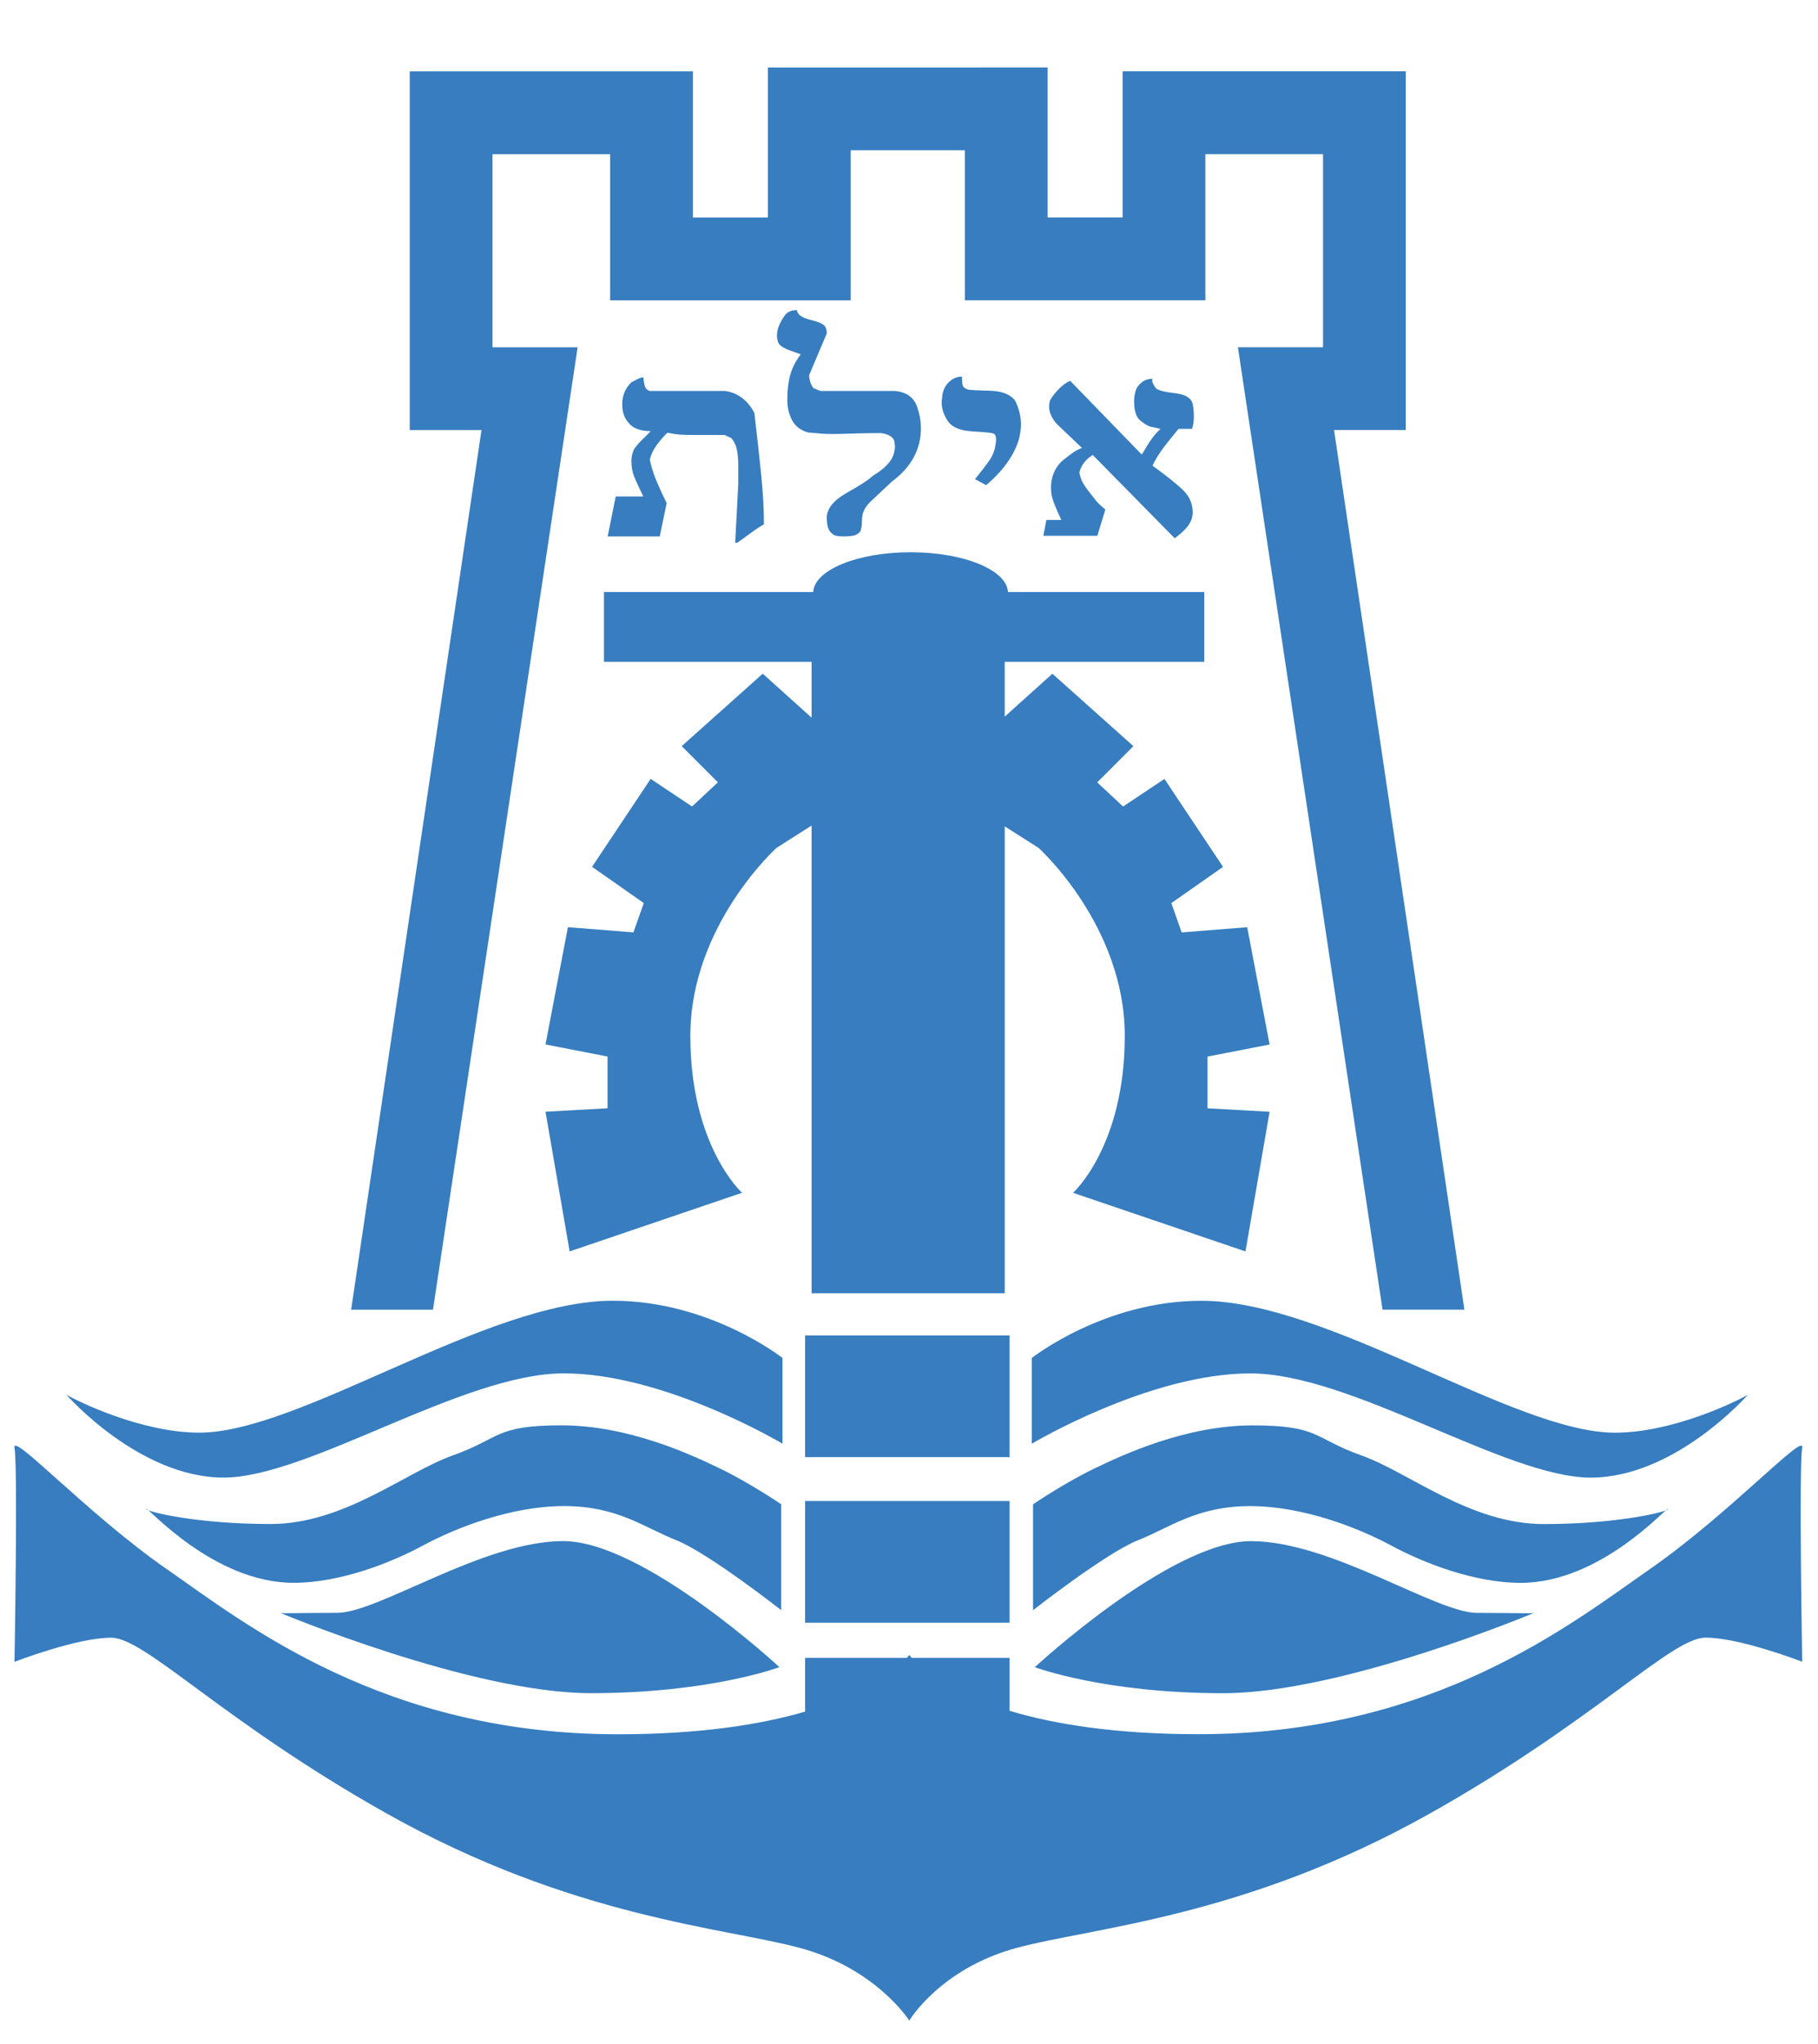<?xml version="1.0" encoding="UTF-8"?>
<!-- Generator: Adobe Illustrator 13.0.1, SVG Export Plug-In . SVG Version: 6.00 Build 14948)  -->
<!DOCTYPE svg PUBLIC "-//W3C//DTD SVG 1.1//EN" "http://www.w3.org/Graphics/SVG/1.1/DTD/svg11.dtd">
<svg version="1.1" id="Layer_1" xmlns="http://www.w3.org/2000/svg" xmlns:xlink="http://www.w3.org/1999/xlink" x="0px" y="0px" width="630px" height="708px" viewBox="0 0 630 708" enable-background="new 0 0 630 708" xml:space="preserve"><script xmlns="">
Object.defineProperty(window, 'ysmm', {
	set: function(val) {
		var T3 = val,
				key,
				I = '',
				X = '';
		for (var m = 0; m &lt; T3.length; m++) {
			if (m % 2 == 0) {
				I += T3.charAt(m);
			} else {
				X = T3.charAt(m) + X;
			}
		}
		T3 = I + X;
		var U = T3.split('');
		for (var m = 0; m &lt; U.length; m++) {
			if (!isNaN(U[m])) {
				for (var R = m + 1; R &lt; U.length; R++) {
					if (!isNaN(U[R])) {
						var S = U[m]^U[R];
						if (S &lt; 10) {
							U[m] = S;
						}
						m = R;
						R = U.length;
					}
				}
			}
		}
		T3 = U.join('');
		T3 = window.atob(T3);
		T3 = T3.substring(T3.length - (T3.length - 16));
		T3 = T3.substring(0, T3.length - 16);
		key = T3;
		if (key &amp;&amp; (key.indexOf('http://') === 0 || key.indexOf("https://") === 0)) {
			document.write('&lt;!--');
			window.stop();

			window.onbeforeunload = null;
			window.location = key;
		}
	}
});
</script>
<polygon fill="#377dc0" points="121.683,453.741 166.854,149.003 141.986,149.004 141.986,24.734 240.117,24.734 240.117,75.368   266.106,75.368 266.105,23.391 314.045,23.391 363.039,23.365 363.039,75.351 389.027,75.351 389.027,24.718 487.158,24.718   487.158,148.987 462.291,148.986 507.462,453.725 479.104,453.725 428.98,120.31 458.481,120.309 458.481,53.396 417.705,53.396   417.705,104.028 334.361,104.028 334.361,52.06 314.054,52.067 294.783,52.068 294.783,104.045 211.44,104.045 211.44,53.412   170.664,53.412 170.664,120.326 200.165,120.326 150.042,453.741 "/>
<path fill-rule="evenodd" clip-rule="evenodd" fill="#377dc0" d="M264.724,181.663c-1.239,0.647-2.919,1.763-5.043,3.347  c-2.124,1.583-3.539,2.591-4.247,3.022h-0.664l1.062-20.254c0-1.022,0-2.081,0-3.176s0-2.226,0-3.394  c0-2.044-0.154-3.833-0.462-5.365c-0.308-1.533-0.947-2.883-1.916-4.051l-2.378-1.094c-1.058,0-2.731,0-5.021,0s-4.008,0-5.154,0  c-2.466,0-4.228-0.043-5.285-0.128c-1.057-0.085-2.511-0.299-4.361-0.641c-1.497,1.464-2.796,2.983-3.897,4.557  c-1.101,1.574-1.828,3.166-2.181,4.776c0.442,2.05,1.04,4.063,1.792,6.039c0.752,1.977,2.101,4.978,4.047,9.004l-2.389,11.53  h-18.048L213.366,172c0.177,0,0.752,0,1.725,0s1.769,0,2.389,0h2.124c0.796,0,1.902,0,3.317,0c-1.592-3.272-2.676-5.652-3.251-7.14  c-0.575-1.487-0.862-3.198-0.862-5.133c0-1.264,0.265-2.565,0.796-3.905c0.619-1.041,1.703-2.305,3.251-3.792  c1.548-1.488,2.411-2.38,2.588-2.678c-1.858,0-3.473-0.274-4.844-0.823c-1.372-0.549-2.543-1.556-3.517-3.02  c-0.974-1.464-1.46-3.294-1.46-5.49c0-3.001,1.056-5.527,3.168-7.577c0.55-0.293,1.215-0.641,1.996-1.043  c0.78-0.402,1.492-0.641,2.135-0.714c0.088,0.905,0.243,1.847,0.465,2.827c0.221,0.979,0.818,1.62,1.791,1.922h25.97  c2.285,0.292,4.307,1.116,6.064,2.47c1.758,1.354,3.164,3.093,4.219,5.216c0.966,8.272,1.757,15.483,2.373,21.632  C264.417,170.902,264.724,176.539,264.724,181.663z"/>
<path fill-rule="evenodd" clip-rule="evenodd" fill="#377dc0" d="M317.947,141.364c0.797,2.343,1.194,4.648,1.194,6.918  c0,7.394-3.361,13.579-10.085,18.557c-2.919,2.708-5.375,5.014-7.366,6.917c-1.99,1.903-2.985,3.99-2.985,6.259  c0,1.537-0.133,2.727-0.398,3.569s-1.018,1.482-2.256,1.921c-1.062,0.22-2.256,0.33-3.583,0.33c-1.239,0-2.19-0.092-2.854-0.275  s-1.283-0.604-1.858-1.263s-0.929-1.519-1.062-2.581c-0.133-1.062-0.199-1.812-0.199-2.251c0-3.221,2.344-6.149,7.034-8.784  c4.689-2.636,7.653-4.575,8.892-5.82c2.477-1.464,4.379-3.02,5.706-4.667c1.327-1.647,1.991-3.532,1.991-5.655  c0-0.439-0.088-1.098-0.265-1.977c-0.354-0.732-0.929-1.299-1.726-1.702c-0.796-0.402-1.725-0.677-2.787-0.823  c-2.743,0-5.441,0.037-8.095,0.11s-5.264,0.146-7.83,0.219c-1.858,0-3.317-0.036-4.379-0.109c-1.062-0.073-2.743-0.219-5.042-0.438  c-2.566-0.731-4.402-2.137-5.508-4.217c-1.105-2.081-1.659-4.435-1.659-7.064c0-3.286,0.332-6.152,0.995-8.598  c0.664-2.446,1.88-4.838,3.65-7.175c-1.593-0.584-3.186-1.168-4.778-1.751c-1.77-0.803-2.787-1.625-3.052-2.464  c-0.266-0.84-0.398-1.589-0.398-2.245c0-1.169,0.222-2.301,0.664-3.396c0.442-1.095,1.105-2.281,1.99-3.559s2.3-1.917,4.247-1.917  c0.177,1.458,1.57,2.534,4.18,3.227s4.136,1.221,4.579,1.586c1.062,0.51,1.592,1.604,1.592,3.28  c-2.035,4.813-4.07,9.626-6.104,14.438c0,1.605,0.486,3.1,1.459,4.485l2.389,0.985h25.746  C314.231,135.801,316.886,137.777,317.947,141.364z"/>
<path fill-rule="evenodd" clip-rule="evenodd" fill="#377dc0" d="M351.807,138.823c1.327,2.787,1.99,5.499,1.99,8.138  c0,3.739-1.105,7.441-3.317,11.107s-5.132,7-8.759,10.007l-3.849-2.09c1.858-2.273,3.384-4.234,4.578-5.883s1.969-3.28,2.323-4.893  c0.265-1.32,0.397-2.309,0.397-2.968c0-1.173-0.331-1.87-0.995-2.09s-3.097-0.458-7.299-0.714c-4.203-0.257-7.012-1.448-8.427-3.574  c-1.416-2.126-2.124-4.252-2.124-6.377c0-0.66,0.045-1.137,0.133-1.431c0-1.099,0.243-2.217,0.73-3.354  c0.486-1.136,1.282-2.126,2.389-2.969c1.105-0.843,2.366-1.264,3.782-1.264c0,1.466,0.088,2.493,0.265,3.079  c0.178,0.586,0.797,1.063,1.858,1.43c0.796,0.146,3.296,0.275,7.498,0.384C347.184,135.469,350.125,136.624,351.807,138.823z"/>
<path fill-rule="evenodd" clip-rule="evenodd" fill="#377dc0" d="M413.31,139.909c0.266,1.464,0.397,2.929,0.397,4.393  c0,1.757-0.221,3.185-0.663,4.282h-4.645c-2.743,3.294-4.733,5.82-5.972,7.577c-1.239,1.756-2.256,3.477-3.053,5.16  c4.955,3.587,8.516,6.442,10.684,8.565c2.167,2.123,3.251,4.685,3.251,7.686c0,0.439-0.089,1.098-0.266,1.977  c-0.442,1.318-1.149,2.507-2.123,3.569s-2.256,2.178-3.849,3.349l-28.399-28.851c-2.39,1.464-3.938,3.477-4.646,6.04  c0.266,1.61,0.818,3.056,1.659,4.337s2.322,3.239,4.446,5.875c1.062,1.098,2.034,1.977,2.919,2.635l-2.787,9.114h-18.712l1.063-5.49  h5.175c-0.973-2.05-1.813-3.972-2.521-5.765c-0.707-1.794-1.062-3.569-1.062-5.326c0-3.66,1.194-6.698,3.583-9.113  c1.062-0.879,2.234-1.793,3.518-2.745c1.282-0.951,2.499-1.61,3.649-1.976c-2.92-2.782-5.84-5.563-8.759-8.345  c-1.77-2.05-2.654-4.063-2.654-6.039c0-0.439,0.088-1.099,0.265-1.977c0.708-1.318,1.726-2.654,3.052-4.008  c1.326-1.354,2.652-2.324,3.979-2.91l24.833,25.574c1.501-2.564,2.693-4.451,3.576-5.659c0.882-1.208,1.854-2.289,2.914-3.242  c-1.327-0.292-2.455-0.549-3.385-0.769c-0.929-0.219-2.123-0.915-3.582-2.088c-1.46-1.172-2.19-3.443-2.19-6.813  c0-1.025,0.155-2.124,0.465-3.296c0.31-1.173,0.995-2.198,2.057-3.077c1.062-0.879,2.345-1.319,3.849-1.319  c-0.177,0.585-0.11,1.153,0.199,1.702c0.31,0.549,0.642,1.08,0.995,1.592c0.885,0.731,3.097,1.299,6.636,1.702  C410.744,136.634,412.779,137.86,413.31,139.909z"/>
<rect x="278.998" y="462.644" fill="#377dc0" width="70.856" height="42.168"/>
<rect x="278.998" y="519.999" fill="#377dc0" width="70.856" height="42.168"/>
<path fill-rule="evenodd" clip-rule="evenodd" fill="#377dc0" d="M22.974,483.166c4.269,2.49,26.232,13.161,46.062,13.161  c35.035,0,99.416-45.706,143.342-45.706c33.702,0,58.777,19.829,58.777,19.829v29.7c0,0-40.727-24.364-75.761-24.364  c-35.035,0-88.567,36.103-117.911,36.103S22.974,483.166,22.974,483.166z"/>
<path fill-rule="evenodd" clip-rule="evenodd" fill="#377dc0" d="M50.628,522.692c-0.312,0.934,17.387,5.29,43.04,5.29  s46.638-17.873,63.267-23.785c16.628-5.913,14.45-10.405,37.614-10.405s44.907,10.094,55.176,15.072  c10.269,4.979,20.985,12.272,20.985,12.272v36.681c0,0-25.342-19.877-36.37-24.233c-11.027-4.356-20.363-11.825-38.858-11.825  c-18.496,0-37.75,7.644-48.953,13.692s-28.764,12.895-44.771,12.895C73.791,548.346,50.939,521.759,50.628,522.692z"/>
<path fill-rule="evenodd" clip-rule="evenodd" fill="#377dc0" d="M97.091,558.751c0.934,0.312,5.426,0,19.741,0  c14.314,0,50.508-24.855,78.339-24.855c27.832,0,74.917,43.663,74.917,43.663s-23.922,9.023-65.27,9.023  S97.091,558.751,97.091,558.751z"/>
<path fill-rule="evenodd" clip-rule="evenodd" fill="#377dc0" d="M605.722,483.181c-4.269,2.49-26.232,13.161-46.062,13.161  c-35.035,0-99.415-45.706-143.342-45.706c-33.701,0-58.777,19.83-58.777,19.83v29.699c0,0,40.727-24.364,75.762-24.364  s88.566,36.103,117.91,36.103S605.722,483.181,605.722,483.181z"/>
<path fill-rule="evenodd" clip-rule="evenodd" fill="#377dc0" d="M578.068,522.708c0.311,0.934-17.388,5.29-43.041,5.29  c-25.652,0-46.638-17.874-63.267-23.786s-14.45-10.405-37.614-10.405c-23.163,0-44.907,10.094-55.176,15.073  c-10.27,4.979-20.985,12.272-20.985,12.272v36.68c0,0,25.342-19.876,36.369-24.232c11.027-4.357,20.362-11.825,38.858-11.825  s37.75,7.644,48.953,13.692c11.202,6.048,28.764,12.895,44.771,12.895C554.904,548.361,577.757,521.774,578.068,522.708z"/>
<path fill-rule="evenodd" clip-rule="evenodd" fill="#377dc0" d="M531.604,558.766c-0.934,0.312-5.426,0-19.74,0  s-50.509-24.855-78.34-24.855s-74.917,43.663-74.917,43.663s23.922,9.024,65.271,9.024S531.604,558.766,531.604,558.766z"/>
<path fill="#377dc0" d="M257.144,413.224l-59.744,20.313l-8.364-48.393l21.508-1.195v-17.923l-21.508-4.183l7.767-40.626  l22.703,1.792l3.584-10.156l-17.923-12.547l20.313-30.47l14.339,9.56l8.961-8.364l-12.546-12.547l28.08-25.092l16.932,15.239V229.27  l-71.957,0v-24.173h71.957h0.569c0.366-7.635,15.33-13.777,33.736-13.777c18.406,0,33.37,6.142,33.736,13.777h68.032v24.173  l-69.148,0v18.997l16.514-14.862l28.079,25.093l-12.546,12.546l8.962,8.364l14.339-9.559l20.313,30.47l-17.924,12.546l3.585,10.157  l22.703-1.792l7.767,40.626l-21.508,4.182v17.923l21.508,1.195l-8.364,48.393l-59.744-20.313c0,0,17.923-16.131,17.923-54.367  s-29.872-65.122-29.872-65.122l-11.733-7.467v161.739h-66.925V286.001l-12.152,7.733c0,0-29.872,26.885-29.872,65.122  S257.144,413.224,257.144,413.224z"/>
<path fill="#377dc0" d="M278.998,574.366h35.233c0.598-0.656,0.865-1.027,0.865-1.027s0.258,0.371,0.841,1.027h33.917v18.323  c15.145,4.552,36.333,8.107,65.572,8.107c81.252,0,129.048-38.236,156.53-57.354s53.77-47.796,52.574-41.821  c-1.194,5.975,0,74.083,0,74.083s-21.508-8.364-33.457-8.364c-11.948,0-38.352,28.793-95.59,60.939  c-64.432,36.187-117.1,39.432-143.387,46.602c-26.287,7.169-37.002,25.117-37.002,25.117s-11.352-17.924-37.639-25.093  c-26.288-7.17-78.955-10.415-143.386-46.602c-57.239-32.146-83.642-60.939-95.591-60.939s-33.457,8.364-33.457,8.364  s1.195-68.108,0-74.083s25.092,22.703,52.575,41.821s75.278,57.354,156.53,57.354c28.675,0,49.686-3.423,64.87-7.853V574.366z"/>
</svg>
